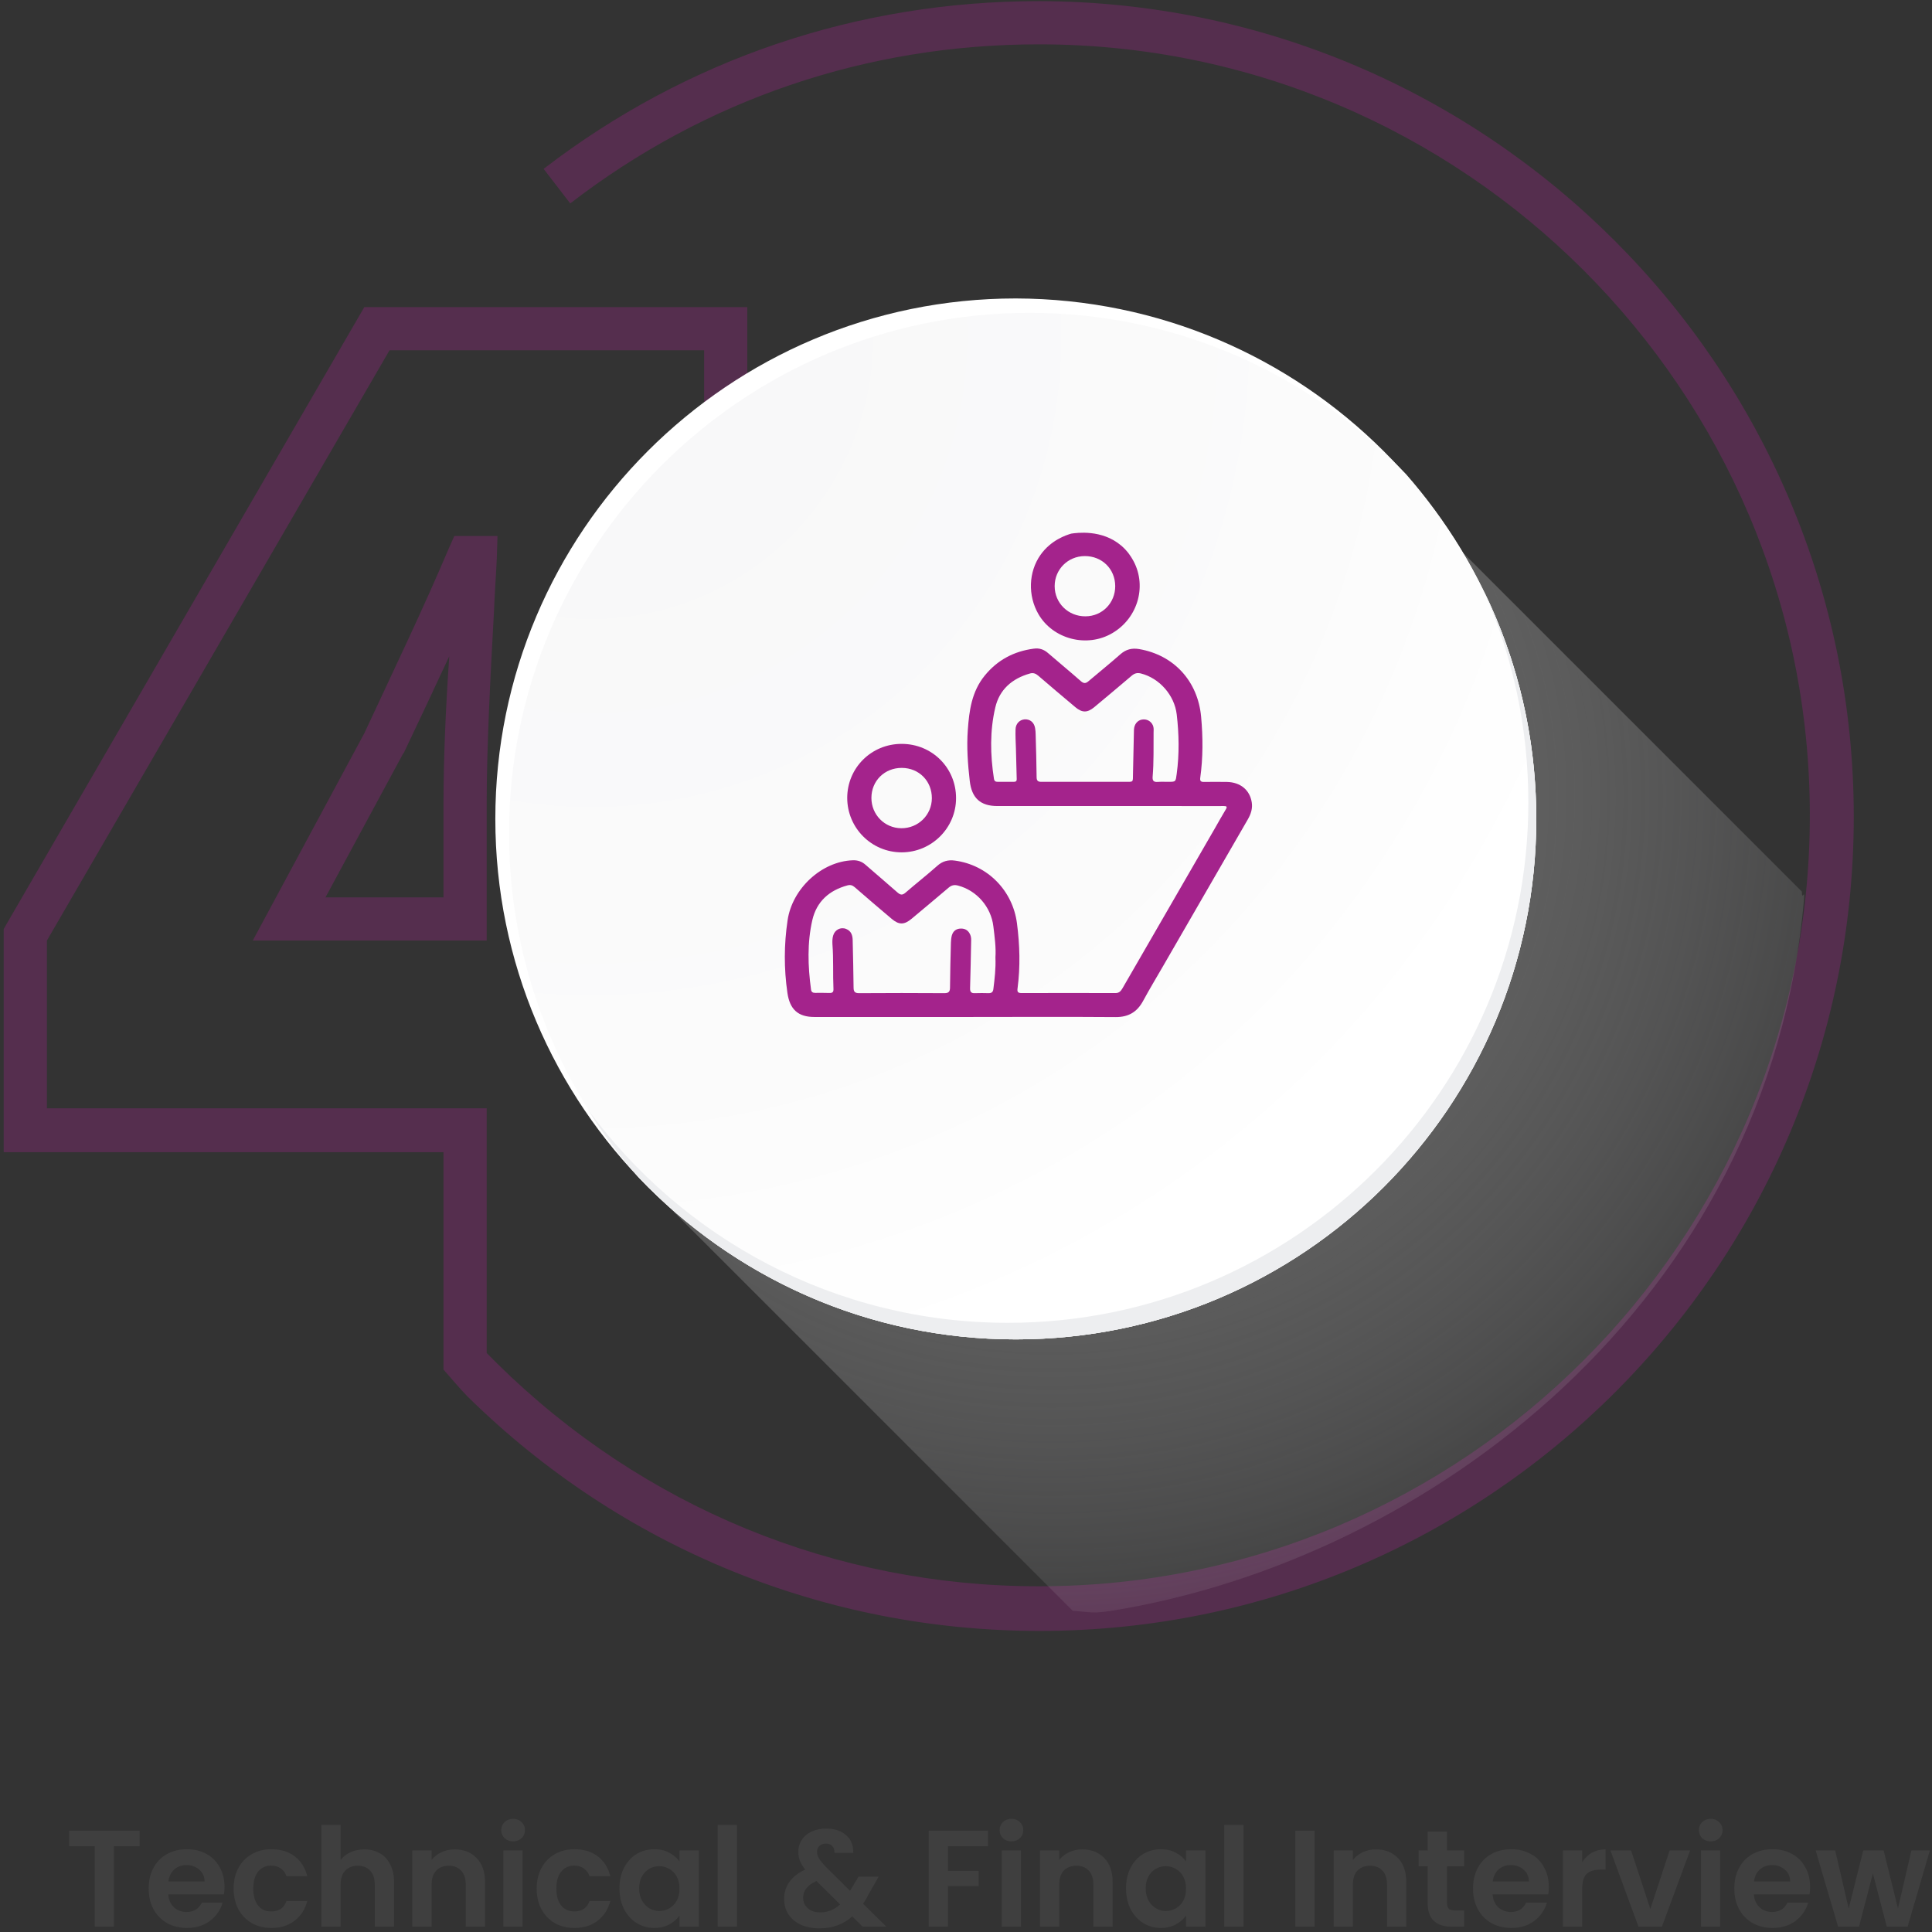 <svg width="365" height="365" viewBox="0 0 365 365" fill="none" xmlns="http://www.w3.org/2000/svg">
<rect x="0" y="0" width="365" height="365" fill="#333333" stroke="none"/>
<path d="M68.83 138.528L47.75 177.696H91.95V151.448C91.95 141.52 92.63 127.92 93.31 115.816C93.45 112.144 93.72 108.608 93.86 105.48L93.99 101.264H85.83L84.74 103.712C79.85 115.272 74.14 127.104 68.83 138.528ZM83.79 151.448V169.536H61.49L76.18 142.336L76.31 142.2C79.17 136.216 82.02 130.096 84.88 123.976C84.2 133.632 83.79 143.56 83.79 151.448ZM350.22 154.304C350.22 239.168 281.26 308.12 196.4 308.12C155.74 308.12 117.25 292.344 88.28 263.784C87.06 262.56 84.88 259.976 83.79 258.752V217.68H0.7V175.52L1.24 174.568L68.83 58.016H141.18V169.4H162.13V217.544H137.1V209.384H153.97V177.56H133.02V66.176H73.59L8.86 177.696V209.384H91.95V255.624C92.63 256.304 93.31 256.984 93.99 257.664C121.46 284.728 157.78 299.688 196.26 299.688C276.64 299.688 341.92 234.272 341.92 154.032C341.92 73.656 276.5 8.376 196.26 8.376C163.9 8.376 133.3 18.712 107.73 38.432L102.7 31.904C129.76 11.096 162.13 0.216 196.26 0.216C281.13 0.352 350.22 69.44 350.22 154.304Z" fill="#A4238C" fill-opacity="0.3"/>
<path d="M120.92 222.576L202.66 304.312C206.19 304.584 206.46 304.856 210 304.312C269.84 294.656 334.3 246.104 340.83 169.808C340.97 167.768 340.42 170.352 340.42 168.448L276.5 104.528L120.92 222.576Z" fill="url(#paint0_radial_1_64)"/>
<path d="M290.24 154.712C290.24 208.976 246.31 253.04 191.91 253.04C137.65 253.04 93.58 208.976 93.58 154.712C93.58 100.448 137.65 56.384 191.91 56.384C246.18 56.52 290.24 100.448 290.24 154.712Z" fill="white"/>
<path d="M290.24 154.712C290.24 129.688 280.86 106.976 265.62 89.568C247.67 70.8 222.51 59.104 194.5 59.104C140.23 59.104 96.17 103.168 96.17 157.432C96.17 182.456 105.55 205.168 120.78 222.576C138.74 241.344 163.9 253.04 191.91 253.04C246.18 253.04 290.24 208.976 290.24 154.712Z" fill="url(#paint1_radial_1_64)"/>
<path d="M280.31 111.6C285.75 123.84 288.74 137.304 288.74 151.584C288.74 205.848 244.68 249.912 190.42 249.912C157.78 249.912 128.94 234 110.99 209.52C113.85 214.144 117.11 218.496 120.78 222.576C138.74 241.344 163.9 253.04 191.91 253.04C246.18 253.04 290.24 208.976 290.24 154.712C290.24 139.344 286.7 124.656 280.31 111.6Z" fill="#EDEEF0"/>
<path d="M26.37 345.852V348.79H21.53V364H17.89V348.79H13.06V345.852H26.37ZM42.42 356.486C42.42 357.006 42.38 357.474 42.31 357.89H31.78C31.87 358.93 32.23 359.745 32.87 360.334C33.51 360.923 34.3 361.218 35.24 361.218C36.59 361.218 37.55 360.637 38.13 359.476H42.05C41.64 360.863 40.84 362.007 39.66 362.908C38.48 363.792 37.03 364.234 35.32 364.234C33.93 364.234 32.68 363.931 31.57 363.324C30.48 362.7 29.62 361.825 29 360.698C28.39 359.571 28.09 358.271 28.09 356.798C28.09 355.307 28.39 353.999 29 352.872C29.61 351.745 30.46 350.879 31.55 350.272C32.64 349.665 33.9 349.362 35.32 349.362C36.69 349.362 37.91 349.657 38.98 350.246C40.08 350.835 40.92 351.676 41.51 352.768C42.11 353.843 42.42 355.082 42.42 356.486ZM38.65 355.446C38.63 354.51 38.29 353.765 37.63 353.21C36.97 352.638 36.17 352.352 35.21 352.352C34.31 352.352 33.55 352.629 32.93 353.184C32.32 353.721 31.95 354.475 31.81 355.446H38.65ZM44.14 356.798C44.14 355.307 44.44 354.007 45.05 352.898C45.65 351.771 46.49 350.905 47.57 350.298C48.64 349.674 49.87 349.362 51.26 349.362C53.05 349.362 54.52 349.813 55.68 350.714C56.86 351.598 57.65 352.846 58.05 354.458H54.12C53.91 353.834 53.56 353.349 53.05 353.002C52.57 352.638 51.96 352.456 51.23 352.456C50.19 352.456 49.37 352.837 48.76 353.6C48.16 354.345 47.85 355.411 47.85 356.798C47.85 358.167 48.16 359.233 48.76 359.996C49.37 360.741 50.19 361.114 51.23 361.114C52.71 361.114 53.67 360.455 54.12 359.138H58.05C57.65 360.698 56.86 361.937 55.68 362.856C54.5 363.775 53.03 364.234 51.26 364.234C49.87 364.234 48.64 363.931 47.57 363.324C46.49 362.7 45.65 361.833 45.05 360.724C44.44 359.597 44.14 358.289 44.14 356.798ZM68.82 349.388C69.92 349.388 70.89 349.631 71.74 350.116C72.59 350.584 73.24 351.286 73.71 352.222C74.2 353.141 74.44 354.25 74.44 355.55V364H70.8V356.044C70.8 354.9 70.51 354.025 69.94 353.418C69.37 352.794 68.59 352.482 67.6 352.482C66.6 352.482 65.8 352.794 65.21 353.418C64.64 354.025 64.35 354.9 64.35 356.044V364H60.71V344.76H64.35V351.39C64.82 350.766 65.44 350.281 66.22 349.934C67 349.57 67.87 349.388 68.82 349.388ZM85.88 349.388C87.6 349.388 88.99 349.934 90.04 351.026C91.1 352.101 91.63 353.609 91.63 355.55V364H87.99V356.044C87.99 354.9 87.7 354.025 87.13 353.418C86.56 352.794 85.78 352.482 84.79 352.482C83.79 352.482 82.99 352.794 82.4 353.418C81.83 354.025 81.54 354.9 81.54 356.044V364H77.9V349.596H81.54V351.39C82.03 350.766 82.64 350.281 83.39 349.934C84.15 349.57 84.98 349.388 85.88 349.388ZM96.94 347.88C96.3 347.88 95.76 347.681 95.33 347.282C94.91 346.866 94.7 346.355 94.7 345.748C94.7 345.141 94.91 344.639 95.33 344.24C95.76 343.824 96.3 343.616 96.94 343.616C97.58 343.616 98.11 343.824 98.52 344.24C98.96 344.639 99.17 345.141 99.17 345.748C99.17 346.355 98.96 346.866 98.52 347.282C98.11 347.681 97.58 347.88 96.94 347.88ZM98.73 349.596V364H95.09V349.596H98.73ZM101.39 356.798C101.39 355.307 101.7 354.007 102.3 352.898C102.91 351.771 103.75 350.905 104.82 350.298C105.9 349.674 107.13 349.362 108.52 349.362C110.3 349.362 111.77 349.813 112.94 350.714C114.11 351.598 114.9 352.846 115.3 354.458H111.38C111.17 353.834 110.81 353.349 110.31 353.002C109.82 352.638 109.22 352.456 108.49 352.456C107.45 352.456 106.63 352.837 106.02 353.6C105.41 354.345 105.11 355.411 105.11 356.798C105.11 358.167 105.41 359.233 106.02 359.996C106.63 360.741 107.45 361.114 108.49 361.114C109.96 361.114 110.93 360.455 111.38 359.138H115.3C114.9 360.698 114.11 361.937 112.94 362.856C111.76 363.775 110.28 364.234 108.52 364.234C107.13 364.234 105.9 363.931 104.82 363.324C103.75 362.7 102.91 361.833 102.3 360.724C101.7 359.597 101.39 358.289 101.39 356.798ZM117.03 356.746C117.03 355.29 117.32 353.999 117.89 352.872C118.48 351.745 119.27 350.879 120.26 350.272C121.26 349.665 122.38 349.362 123.61 349.362C124.69 349.362 125.62 349.579 126.42 350.012C127.23 350.445 127.88 350.991 128.37 351.65V349.596H132.03V364H128.37V361.894C127.9 362.57 127.25 363.133 126.42 363.584C125.6 364.017 124.66 364.234 123.58 364.234C122.37 364.234 121.26 363.922 120.26 363.298C119.27 362.674 118.48 361.799 117.89 360.672C117.32 359.528 117.03 358.219 117.03 356.746ZM128.37 356.798C128.37 355.914 128.2 355.16 127.85 354.536C127.5 353.895 127.03 353.409 126.44 353.08C125.86 352.733 125.22 352.56 124.55 352.56C123.87 352.56 123.25 352.725 122.67 353.054C122.1 353.383 121.63 353.869 121.27 354.51C120.92 355.134 120.75 355.879 120.75 356.746C120.75 357.613 120.92 358.375 121.27 359.034C121.63 359.675 122.1 360.169 122.67 360.516C123.26 360.863 123.89 361.036 124.55 361.036C125.22 361.036 125.86 360.871 126.44 360.542C127.03 360.195 127.5 359.71 127.85 359.086C128.2 358.445 128.37 357.682 128.37 356.798ZM139.23 344.76V364H135.59V344.76H139.23ZM162.98 364L161.01 362.05C159.33 363.558 157.27 364.312 154.85 364.312C153.51 364.312 152.33 364.087 151.31 363.636C150.3 363.168 149.52 362.518 148.97 361.686C148.41 360.837 148.14 359.857 148.14 358.748C148.14 357.552 148.48 356.477 149.15 355.524C149.83 354.571 150.82 353.799 152.14 353.21C151.67 352.638 151.34 352.092 151.13 351.572C150.92 351.035 150.82 350.463 150.82 349.856C150.82 349.024 151.03 348.279 151.47 347.62C151.9 346.944 152.51 346.415 153.31 346.034C154.13 345.653 155.07 345.462 156.15 345.462C157.24 345.462 158.17 345.67 158.95 346.086C159.73 346.502 160.31 347.057 160.7 347.75C161.08 348.443 161.24 349.215 161.19 350.064H157.65C157.67 349.492 157.53 349.059 157.24 348.764C156.94 348.452 156.54 348.296 156.04 348.296C155.56 348.296 155.15 348.443 154.82 348.738C154.51 349.015 154.35 349.379 154.35 349.83C154.35 350.263 154.48 350.697 154.74 351.13C155 351.546 155.43 352.066 156.02 352.69L160.59 357.214C160.63 357.179 160.65 357.145 160.67 357.11C160.69 357.075 160.7 357.041 160.72 357.006L162.2 354.536H166L164.18 357.734C163.83 358.41 163.46 359.051 163.06 359.658L167.46 364H162.98ZM154.95 361.296C156.37 361.296 157.63 360.793 158.72 359.788L154.25 355.368C152.57 356.113 151.73 357.171 151.73 358.54C151.73 359.32 152.02 359.979 152.61 360.516C153.2 361.036 153.98 361.296 154.95 361.296ZM186.66 345.852V348.79H179.09V353.444H184.89V356.33H179.09V364H175.45V345.852H186.66ZM191.09 347.88C190.44 347.88 189.91 347.681 189.47 347.282C189.06 346.866 188.85 346.355 188.85 345.748C188.85 345.141 189.06 344.639 189.47 344.24C189.91 343.824 190.44 343.616 191.09 343.616C191.73 343.616 192.26 343.824 192.67 344.24C193.11 344.639 193.32 345.141 193.32 345.748C193.32 346.355 193.11 346.866 192.67 347.282C192.26 347.681 191.73 347.88 191.09 347.88ZM192.88 349.596V364H189.24V349.596H192.88ZM204.46 349.388C206.17 349.388 207.56 349.934 208.62 351.026C209.68 352.101 210.2 353.609 210.2 355.55V364H206.56V356.044C206.56 354.9 206.28 354.025 205.71 353.418C205.13 352.794 204.35 352.482 203.37 352.482C202.36 352.482 201.56 352.794 200.97 353.418C200.4 354.025 200.12 354.9 200.12 356.044V364H196.48V349.596H200.12V351.39C200.6 350.766 201.22 350.281 201.96 349.934C202.73 349.57 203.56 349.388 204.46 349.388ZM212.73 356.746C212.73 355.29 213.02 353.999 213.59 352.872C214.18 351.745 214.97 350.879 215.95 350.272C216.96 349.665 218.08 349.362 219.31 349.362C220.38 349.362 221.32 349.579 222.12 350.012C222.93 350.445 223.58 350.991 224.07 351.65V349.596H227.73V364H224.07V361.894C223.6 362.57 222.95 363.133 222.12 363.584C221.3 364.017 220.36 364.234 219.28 364.234C218.07 364.234 216.96 363.922 215.95 363.298C214.97 362.674 214.18 361.799 213.59 360.672C213.02 359.528 212.73 358.219 212.73 356.746ZM224.07 356.798C224.07 355.914 223.89 355.16 223.55 354.536C223.2 353.895 222.73 353.409 222.14 353.08C221.55 352.733 220.92 352.56 220.24 352.56C219.57 352.56 218.94 352.725 218.37 353.054C217.8 353.383 217.33 353.869 216.97 354.51C216.62 355.134 216.45 355.879 216.45 356.746C216.45 357.613 216.62 358.375 216.97 359.034C217.33 359.675 217.8 360.169 218.37 360.516C218.96 360.863 219.59 361.036 220.24 361.036C220.92 361.036 221.55 360.871 222.14 360.542C222.73 360.195 223.2 359.71 223.55 359.086C223.89 358.445 224.07 357.682 224.07 356.798ZM234.93 344.76V364H231.29V344.76H234.93ZM248.36 345.852V364H244.72V345.852H248.36ZM259.94 349.388C261.65 349.388 263.04 349.934 264.1 351.026C265.15 352.101 265.68 353.609 265.68 355.55V364H262.04V356.044C262.04 354.9 261.76 354.025 261.19 353.418C260.61 352.794 259.83 352.482 258.85 352.482C257.84 352.482 257.04 352.794 256.45 353.418C255.88 354.025 255.6 354.9 255.6 356.044V364H251.96V349.596H255.6V351.39C256.08 350.766 256.7 350.281 257.44 349.934C258.2 349.57 259.04 349.388 259.94 349.388ZM273.38 352.586V359.554C273.38 360.039 273.5 360.395 273.72 360.62C273.96 360.828 274.36 360.932 274.92 360.932H276.61V364H274.32C271.25 364 269.72 362.509 269.72 359.528V352.586H268V349.596H269.72V346.034H273.38V349.596H276.61V352.586H273.38ZM292.61 356.486C292.61 357.006 292.58 357.474 292.51 357.89H281.98C282.07 358.93 282.43 359.745 283.07 360.334C283.71 360.923 284.5 361.218 285.44 361.218C286.79 361.218 287.75 360.637 288.32 359.476H292.25C291.83 360.863 291.04 362.007 289.86 362.908C288.68 363.792 287.23 364.234 285.52 364.234C284.13 364.234 282.88 363.931 281.77 363.324C280.68 362.7 279.82 361.825 279.2 360.698C278.59 359.571 278.29 358.271 278.29 356.798C278.29 355.307 278.59 353.999 279.2 352.872C279.81 351.745 280.65 350.879 281.75 350.272C282.84 349.665 284.1 349.362 285.52 349.362C286.89 349.362 288.11 349.657 289.18 350.246C290.27 350.835 291.12 351.676 291.7 352.768C292.31 353.843 292.61 355.082 292.61 356.486ZM288.84 355.446C288.83 354.51 288.49 353.765 287.83 353.21C287.17 352.638 286.37 352.352 285.41 352.352C284.51 352.352 283.75 352.629 283.12 353.184C282.52 353.721 282.15 354.475 282.01 355.446H288.84ZM298.91 351.832C299.38 351.069 299.99 350.471 300.73 350.038C301.49 349.605 302.36 349.388 303.33 349.388V353.21H302.37C301.23 353.21 300.36 353.479 299.77 354.016C299.2 354.553 298.91 355.489 298.91 356.824V364H295.27V349.596H298.91V351.832ZM311.79 360.646L315.43 349.596H319.3L313.97 364H309.55L304.25 349.596H308.15L311.79 360.646ZM323.19 347.88C322.55 347.88 322.02 347.681 321.58 347.282C321.17 346.866 320.96 346.355 320.96 345.748C320.96 345.141 321.17 344.639 321.58 344.24C322.02 343.824 322.55 343.616 323.19 343.616C323.84 343.616 324.36 343.824 324.78 344.24C325.21 344.639 325.43 345.141 325.43 345.748C325.43 346.355 325.21 346.866 324.78 347.282C324.36 347.681 323.84 347.88 323.19 347.88ZM324.99 349.596V364H321.35V349.596H324.99ZM341.97 356.486C341.97 357.006 341.94 357.474 341.87 357.89H331.34C331.43 358.93 331.79 359.745 332.43 360.334C333.07 360.923 333.86 361.218 334.8 361.218C336.15 361.218 337.11 360.637 337.68 359.476H341.61C341.19 360.863 340.4 362.007 339.22 362.908C338.04 363.792 336.59 364.234 334.88 364.234C333.49 364.234 332.24 363.931 331.13 363.324C330.04 362.7 329.18 361.825 328.56 360.698C327.95 359.571 327.65 358.271 327.65 356.798C327.65 355.307 327.95 353.999 328.56 352.872C329.16 351.745 330.01 350.879 331.11 350.272C332.2 349.665 333.45 349.362 334.88 349.362C336.25 349.362 337.47 349.657 338.54 350.246C339.63 350.835 340.47 351.676 341.06 352.768C341.67 353.843 341.97 355.082 341.97 356.486ZM338.2 355.446C338.19 354.51 337.85 353.765 337.19 353.21C336.53 352.638 335.73 352.352 334.77 352.352C333.87 352.352 333.11 352.629 332.48 353.184C331.88 353.721 331.5 354.475 331.37 355.446H338.2ZM364.6 349.596L360.39 364H356.46L353.83 353.938L351.21 364H347.26L343.02 349.596H346.71L349.26 360.568L352.01 349.596H355.86L358.57 360.542L361.11 349.596H364.6Z" fill="#3F3F3F"/>
<path d="M211.81 103.063C213.11 104.16 213.74 105.313 213.89 105.551C216.79 110.345 215.13 116.676 210.16 119.603C205.37 122.439 198.92 120.774 196.17 115.999C194.17 112.522 194.3 108.076 196.57 104.837C198.56 102.02 201.44 101.087 202.39 100.812C203.4 100.666 208.16 99.97 211.81 103.063ZM210.69 110.711C210.67 107.472 208.18 105.039 204.93 105.057C201.75 105.075 199.25 107.582 199.25 110.729C199.25 113.949 201.84 116.474 205.09 116.438C208.25 116.42 210.71 113.895 210.69 110.711Z" fill="#A4238C"/>
<path d="M182.37 192.133C172.86 192.133 163.37 192.133 153.86 192.133C150.74 192.133 149.21 190.669 148.76 187.577C148.1 183.002 148.11 178.446 148.79 173.89C149.67 167.852 155.24 162.729 161.11 162.528C162.06 162.491 162.84 162.766 163.55 163.406C165.55 165.163 167.59 166.864 169.57 168.621C170.12 169.097 170.49 169.152 171.08 168.639C173.06 166.919 175.13 165.309 177.1 163.553C178.09 162.674 179.14 162.418 180.38 162.583C186.59 163.406 191.32 168.237 192.13 174.439C192.66 178.538 192.78 182.618 192.24 186.717C192.15 187.375 192.28 187.613 193 187.613C198.91 187.595 204.84 187.595 210.75 187.613C211.44 187.613 211.74 187.247 212.05 186.735C217.87 176.635 223.71 166.553 229.53 156.472C230.2 155.282 230.88 154.093 231.58 152.922C231.89 152.391 231.75 152.282 231.2 152.282C228.35 152.3 225.52 152.282 222.68 152.282C211.26 152.282 199.86 152.282 188.44 152.282C185.19 152.282 183.58 150.745 183.21 147.543C182.84 144.341 182.61 141.157 182.84 137.937C183.1 134.241 183.58 130.654 186.04 127.635C188.44 124.69 191.55 123.043 195.29 122.549C196.34 122.402 197.2 122.677 198.01 123.39C200.06 125.165 202.16 126.885 204.19 128.678C204.74 129.154 205.11 129.154 205.64 128.697C207.64 126.995 209.7 125.348 211.66 123.61C212.73 122.677 213.81 122.402 215.19 122.622C221.83 123.756 226.31 128.733 226.92 135.412C227.27 139.291 227.29 143.133 226.75 146.975C226.68 147.543 226.88 147.726 227.41 147.726C228.88 147.707 230.35 147.707 231.8 147.726C234.33 147.781 236.1 149.226 236.48 151.55C236.68 152.721 236.32 153.8 235.75 154.788C230.42 164.028 225.08 173.268 219.74 182.508C218.47 184.704 217.17 186.863 215.96 189.095C214.82 191.2 213.19 192.169 210.75 192.151C201.31 192.078 191.84 192.133 182.37 192.133ZM204.96 147.707C207.44 147.707 209.92 147.707 212.4 147.707C214.23 147.707 214.01 147.872 214.05 146.097C214.11 143.353 214.16 140.626 214.23 137.882C214.27 136.839 214.88 136.089 215.76 135.942C216.64 135.796 217.46 136.235 217.81 137.04C217.98 137.443 217.96 137.864 217.94 138.266C217.91 141.102 218 143.92 217.76 146.738C217.7 147.469 217.94 147.781 218.71 147.726C219.37 147.671 220.03 147.707 220.68 147.707C222.16 147.707 222.11 147.707 222.31 146.189C222.81 142.456 222.75 138.723 222.31 134.973C221.89 131.368 219.08 128.129 215.54 127.233C214.84 127.068 214.36 127.196 213.83 127.635C211.46 129.648 209.09 131.642 206.71 133.619C205.44 134.662 204.45 134.68 203.18 133.619C200.83 131.642 198.48 129.666 196.15 127.654C195.66 127.233 195.18 127.05 194.54 127.251C191.2 128.203 188.83 130.27 188.04 133.637C186.99 138.083 187.08 142.602 187.78 147.122C187.86 147.598 188.09 147.707 188.52 147.707C189.51 147.707 190.48 147.707 191.47 147.707C191.86 147.707 192.1 147.634 192.08 147.158C192.02 145.219 191.99 143.298 191.93 141.358C191.89 140.169 191.82 138.98 191.86 137.79C191.89 136.729 192.61 135.997 193.55 135.906C194.56 135.833 195.35 136.436 195.55 137.534C195.62 137.937 195.66 138.358 195.66 138.778C195.73 141.45 195.82 144.139 195.84 146.811C195.84 147.524 196.12 147.726 196.8 147.707C199.51 147.689 202.25 147.707 204.96 147.707ZM188.06 180.88C188.19 179.014 187.91 177.001 187.67 175.007C187.23 171.311 184.5 168.218 180.99 167.304C180.29 167.121 179.76 167.23 179.21 167.706C176.9 169.682 174.55 171.622 172.22 173.579C170.84 174.732 169.85 174.769 168.47 173.598C166.12 171.622 163.79 169.627 161.48 167.615C161.05 167.249 160.67 167.121 160.12 167.267C156.65 168.2 154.28 170.323 153.47 173.817C152.48 178.135 152.63 182.545 153.22 186.936C153.27 187.412 153.57 187.595 154.02 187.577C154.92 187.577 155.82 187.558 156.7 187.595C157.27 187.613 157.49 187.43 157.46 186.827C157.33 184.027 157.49 181.228 157.27 178.446C157.24 177.879 157.24 177.312 157.4 176.763C157.7 175.665 158.82 175.08 159.86 175.501C160.8 175.885 161.07 176.672 161.09 177.605C161.15 180.587 161.24 183.551 161.26 186.534C161.26 187.321 161.46 187.632 162.3 187.632C167.68 187.595 173.06 187.595 178.42 187.632C179.26 187.632 179.48 187.321 179.48 186.534C179.5 183.716 179.58 180.88 179.65 178.062C179.67 177.623 179.71 177.166 179.82 176.745C180.05 175.921 180.62 175.446 181.52 175.427C182.4 175.409 182.99 175.83 183.32 176.635C183.49 177.056 183.49 177.513 183.47 177.952C183.41 180.862 183.36 183.789 183.27 186.698C183.25 187.394 183.49 187.668 184.18 187.632C185.05 187.595 185.91 187.613 186.79 187.632C187.32 187.632 187.6 187.43 187.67 186.863C187.91 184.905 188.15 182.984 188.06 180.88Z" fill="#A4238C"/>
<path d="M170.34 140.535C176.09 140.535 180.64 145.073 180.62 150.8C180.62 156.417 176 161.028 170.34 161.028C164.65 161.028 160.06 156.417 160.06 150.727C160.08 145.055 164.63 140.535 170.34 140.535ZM170.38 145.073C167.13 145.055 164.63 147.506 164.63 150.745C164.63 153.91 167.11 156.435 170.25 156.472C173.45 156.509 176.03 153.984 176.05 150.818C176.07 147.561 173.63 145.091 170.38 145.073Z" fill="#A4238C"/>
<defs>
<radialGradient id="paint0_radial_1_64" cx="0" cy="0" r="1" gradientUnits="userSpaceOnUse" gradientTransform="translate(198.49 150.203) scale(171.533 171.534)">
<stop stop-color="#828282"/>
<stop offset="0.316" stop-color="#848484" stop-opacity="0.684"/>
<stop offset="0.493" stop-color="#8C8C8C" stop-opacity="0.507"/>
<stop offset="0.635" stop-color="#9A9A9A" stop-opacity="0.365"/>
<stop offset="0.758" stop-color="#ADADAE" stop-opacity="0.241"/>
<stop offset="0.87" stop-color="#C5C6C7" stop-opacity="0.13"/>
<stop offset="0.972" stop-color="#E3E4E6" stop-opacity="0.028"/>
<stop offset="1" stop-color="#EDEEF0" stop-opacity="0"/>
</radialGradient>
<radialGradient id="paint1_radial_1_64" cx="0" cy="0" r="1" gradientUnits="userSpaceOnUse" gradientTransform="translate(110.95 62.817) scale(283.989 283.989)">
<stop stop-color="#F7F7F8"/>
<stop offset="0.505" stop-color="#FBFBFB"/>
<stop offset="0.715" stop-color="white"/>
</radialGradient>
</defs>
</svg>
